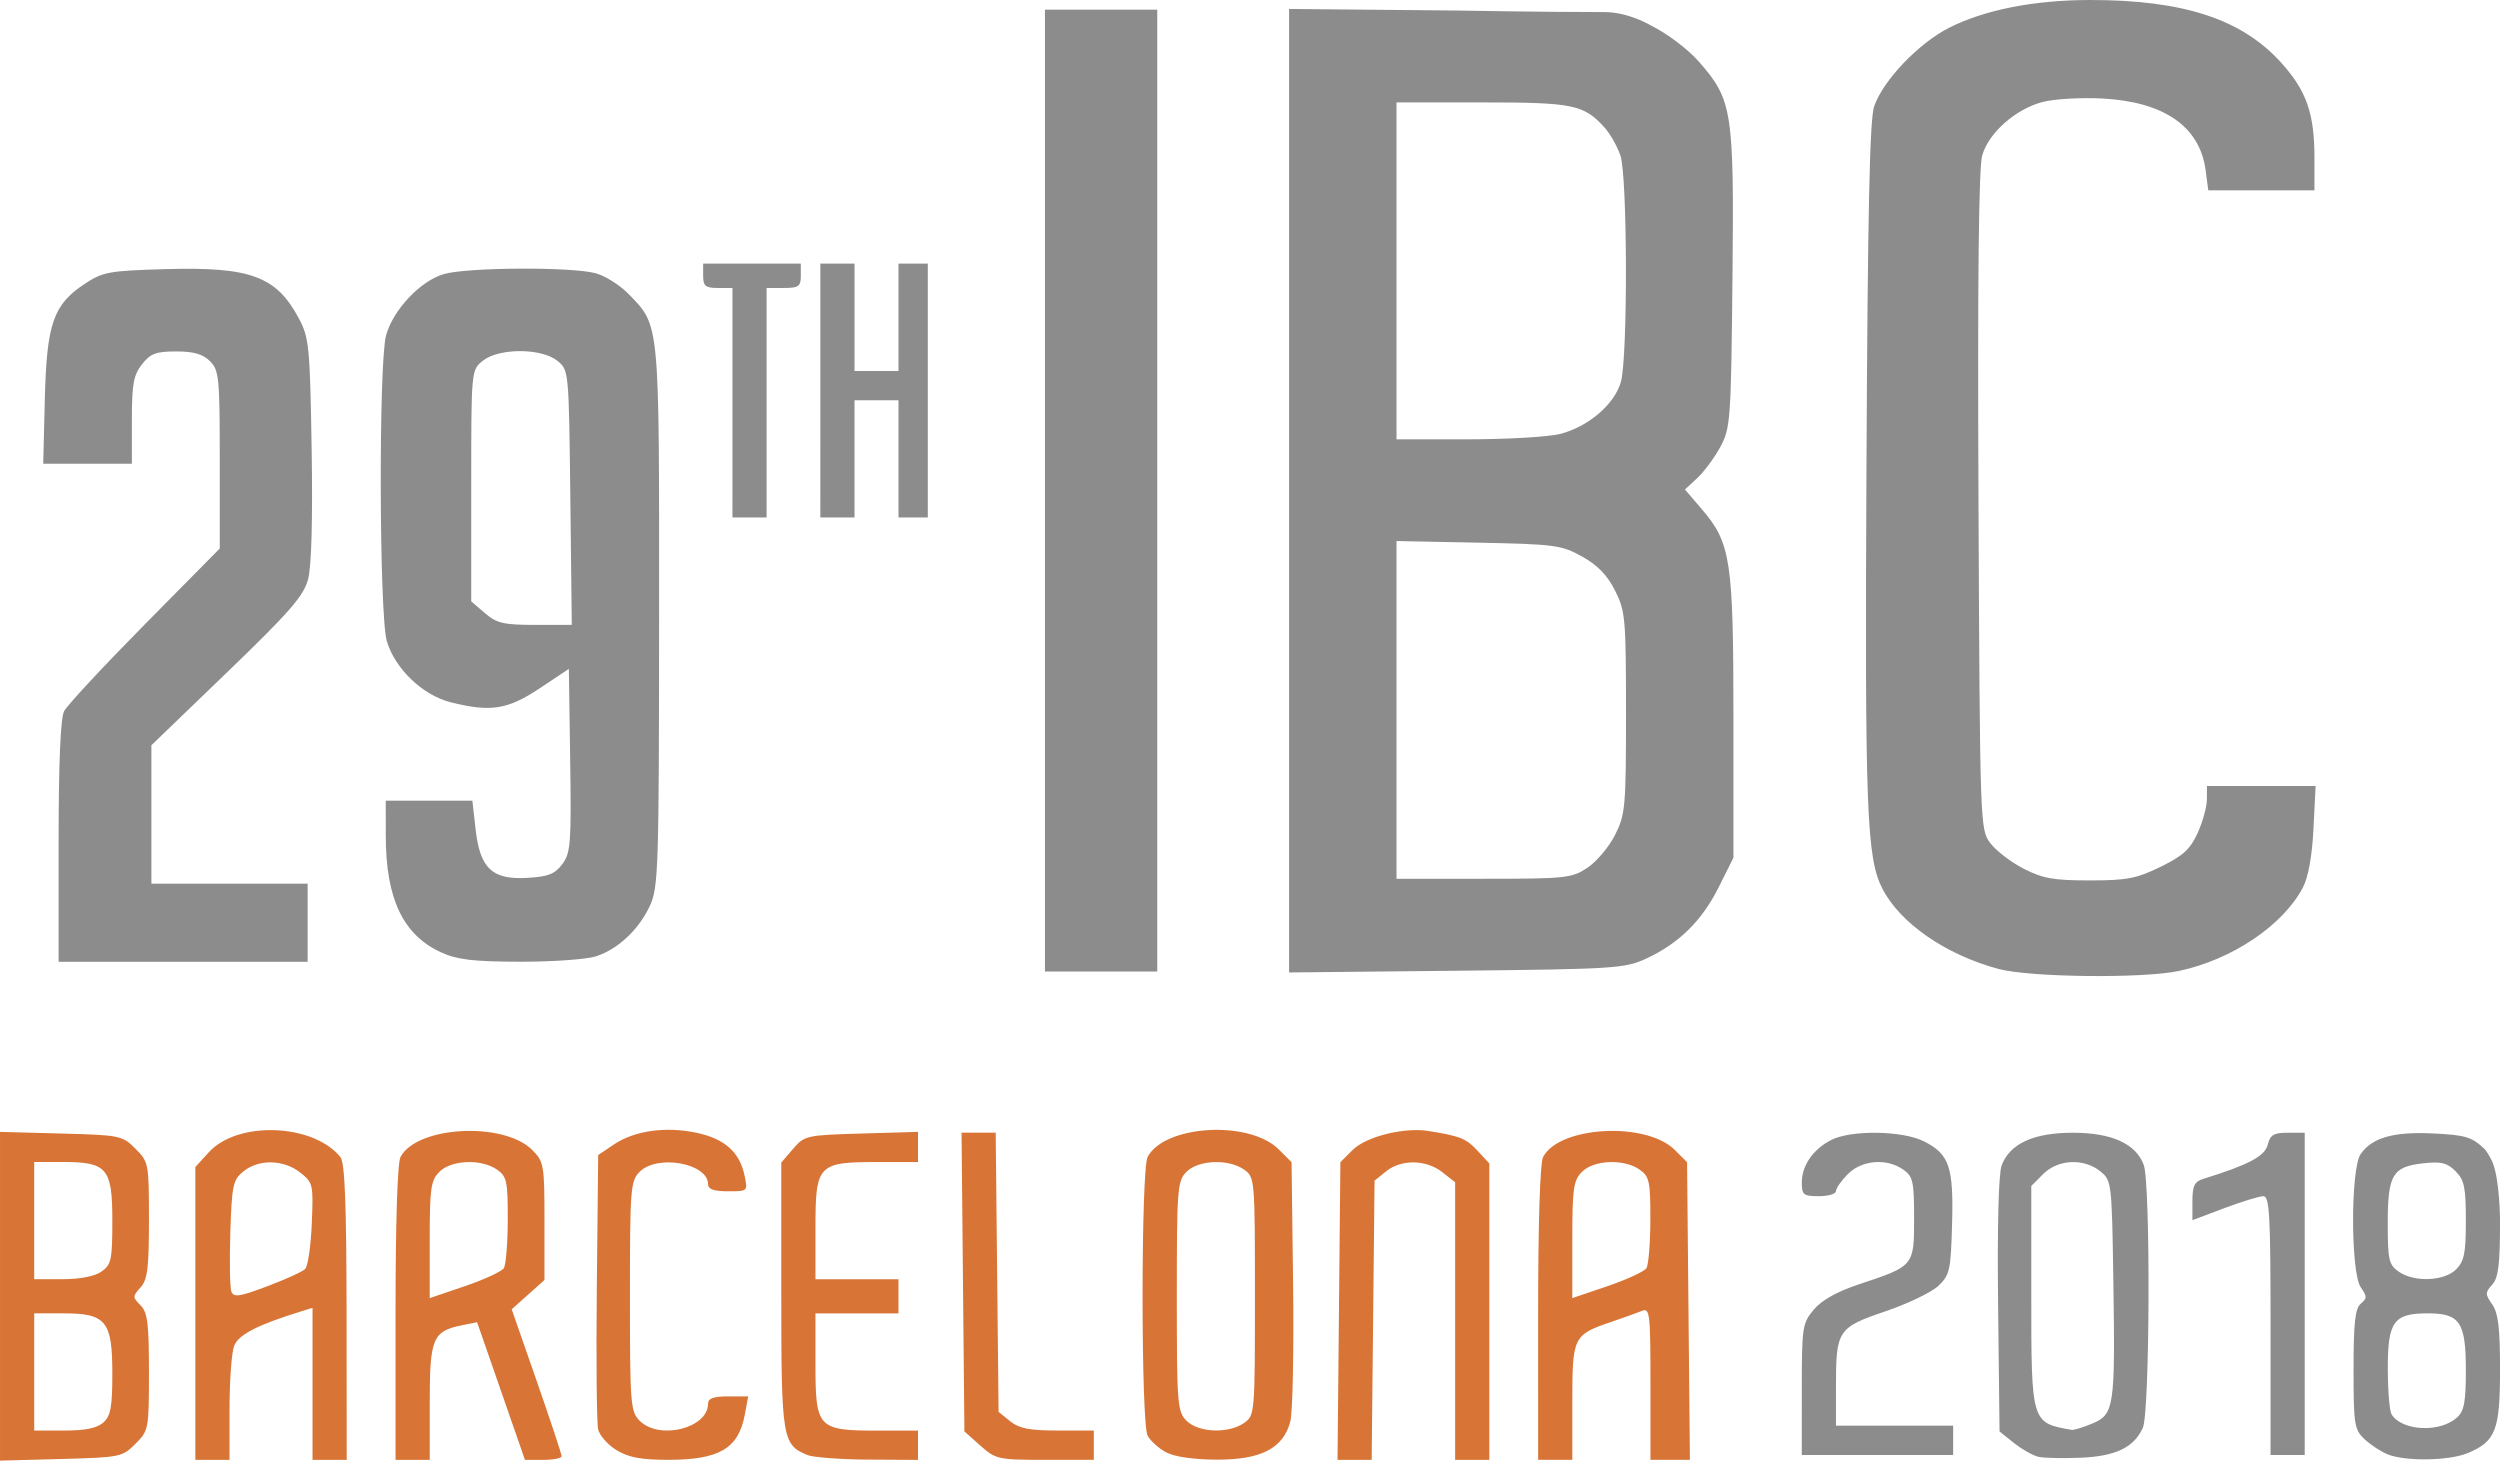 <?xml version="1.0" encoding="UTF-8" standalone="no"?>
<!-- Created with Inkscape (http://www.inkscape.org/) -->

<svg
   xmlns:dc="http://purl.org/dc/elements/1.1/"
   xmlns:cc="http://creativecommons.org/ns#"
   xmlns:rdf="http://www.w3.org/1999/02/22-rdf-syntax-ns#"
   xmlns:svg="http://www.w3.org/2000/svg"
   xmlns="http://www.w3.org/2000/svg"
   xmlns:sodipodi="http://sodipodi.sourceforge.net/DTD/sodipodi-0.dtd"
   xmlns:inkscape="http://www.inkscape.org/namespaces/inkscape"
   width="135.466mm"
   height="79.147mm"
   viewBox="0 0 135.466 79.147"
   version="1.1"
   id="svg8"
   inkscape:version="0.92.2 2405546, 2018-03-11"
   sodipodi:docname="ibc-logo.svg">
  <defs
     id="defs2" />
  <sodipodi:namedview
     id="base"
     pagecolor="#ffffff"
     bordercolor="#666666"
     borderopacity="1.0"
     inkscape:pageopacity="0.0"
     inkscape:pageshadow="2"
     inkscape:zoom="0.70710678"
     inkscape:cx="505.53367"
     inkscape:cy="86.9306"
     inkscape:document-units="mm"
     inkscape:current-layer="layer1"
     showgrid="false"
     fit-margin-top="0"
     fit-margin-left="0"
     fit-margin-right="0"
     fit-margin-bottom="0" />
  <g
     inkscape:label="Layer 1"
     inkscape:groupmode="layer"
     id="layer1"
     transform="translate(-38.912,-68.193)">
    <g
       id="g922"
       transform="translate(16.09,-74.087)">
      <path
         sodipodi:nodetypes="ccccsccssccccsscccscssscccssccscccccccccscccccccccccccsccscccsccccccscccsccccscccccccccssscscssccccccsccccccsscccccccsscccccccccccccccscccsccccccscccccsccscccccsccccccccccccccccccccccccsccsccccscccsccs"
         inkscape:connector-curvature="0"
         id="path852"
         d="m 22.823,212.52 v -8.907 l 3.302,0.088 c 3.203,0.085 3.324,0.11 4.035,0.821 0.718,0.719 0.733,0.796 0.733,3.875 0,2.606 -0.078,3.227 -0.458,3.647 -0.434,0.479 -0.434,0.53 0,0.963 0.383,0.383 0.458,0.975 0.458,3.617 0,3.099 -0.014,3.174 -0.733,3.893 -0.711,0.712 -0.832,0.736 -4.035,0.821 l -3.302,0.088 z m 5.602,6.838 c 0.395,-0.358 0.484,-0.843 0.484,-2.646 0,-2.85 -0.337,-3.266 -2.646,-3.266 h -1.587 v 3.175 3.175 h 1.633 c 1.148,0 1.776,-0.13 2.117,-0.438 z m -0.104,-8.176 c 0.533,-0.373 0.588,-0.633 0.588,-2.763 0,-2.846 -0.28,-3.175 -2.705,-3.175 h -1.529 v 3.175 3.175 h 1.529 c 0.955,0 1.749,-0.154 2.117,-0.412 z m 5.086,2.268 v -7.933 l 0.728,-0.799 c 1.56,-1.714 5.653,-1.564 7.135,0.262 0.237,0.292 0.325,2.513 0.331,8.401 l 0.008,8.004 h -0.926 -0.926 v -4.119 -4.119 l -0.595,0.184 c -2.383,0.736 -3.423,1.271 -3.654,1.878 -0.137,0.36 -0.249,1.896 -0.249,3.415 v 2.761 h -0.926 -0.926 z m 5.953,-2.411 c 0.146,-0.146 0.306,-1.253 0.357,-2.461 0.089,-2.126 0.069,-2.215 -0.631,-2.765 -0.897,-0.705 -2.241,-0.733 -3.069,-0.063 -0.573,0.464 -0.632,0.737 -0.715,3.318 -0.05,1.547 -0.024,2.987 0.058,3.2 0.125,0.325 0.438,0.278 1.942,-0.288 0.987,-0.371 1.913,-0.794 2.059,-0.94 z m 4.895,2.39 c 0,-4.916 0.103,-8.148 0.271,-8.461 0.898,-1.678 5.588,-1.923 7.137,-0.374 0.633,0.633 0.662,0.801 0.662,3.853 v 3.191 l -0.888,0.794 -0.888,0.794 1.353,3.881 c 0.744,2.135 1.352,3.97 1.351,4.08 -0.001,0.109 -0.448,0.198 -0.994,0.198 l -0.992,-5.3e-4 -1.296,-3.729 -1.296,-3.729 -0.803,0.161 c -1.604,0.321 -1.764,0.699 -1.764,4.164 v 3.134 h -0.926 -0.926 z m 5.868,-2.432 c 0.115,-0.181 0.211,-1.364 0.213,-2.629 0.004,-2.079 -0.052,-2.34 -0.584,-2.712 -0.843,-0.59 -2.47,-0.529 -3.116,0.117 -0.47,0.47 -0.529,0.882 -0.529,3.688 v 3.159 l 1.904,-0.647 c 1.047,-0.356 1.998,-0.796 2.113,-0.976 z m 6.111,9.865 c -0.469,-0.286 -0.919,-0.792 -1,-1.123 -0.081,-0.332 -0.114,-3.814 -0.073,-7.737 l 0.074,-7.133 0.853,-0.575 c 1.113,-0.75 2.814,-0.989 4.487,-0.63 1.518,0.326 2.322,1.042 2.59,2.308 0.182,0.859 0.181,0.86 -0.897,0.86 -0.764,0 -1.079,-0.112 -1.079,-0.382 0,-1.135 -2.744,-1.636 -3.704,-0.676 -0.499,0.499 -0.529,0.882 -0.529,6.747 0,5.865 0.03,6.248 0.529,6.747 1.064,1.064 3.704,0.404 3.704,-0.926 0,-0.288 0.297,-0.397 1.088,-0.397 h 1.088 l -0.185,0.992 c -0.343,1.836 -1.383,2.448 -4.16,2.446 -1.453,-7.9e-4 -2.143,-0.13 -2.784,-0.521 z m 10.34,0.26 c -1.359,-0.549 -1.417,-0.902 -1.417,-8.645 v -7.202 l 0.638,-0.742 c 0.621,-0.722 0.721,-0.745 3.704,-0.831 l 3.066,-0.089 v 0.817 0.817 h -2.19 c -3.243,0 -3.366,0.131 -3.366,3.587 v 2.763 h 2.249 2.249 v 0.926 0.926 h -2.249 -2.249 v 2.763 c 0,3.456 0.123,3.587 3.366,3.587 h 2.19 v 0.794 0.794 l -2.712,-0.017 c -1.492,-0.009 -2.967,-0.12 -3.279,-0.246 z m 9.369,-0.509 -0.864,-0.772 -0.077,-8.092 -0.077,-8.092 h 0.925 0.925 l 0.078,7.564 0.078,7.564 0.625,0.505 c 0.489,0.396 1.05,0.505 2.58,0.505 h 1.955 v 0.794 0.794 h -2.642 c -2.545,0 -2.673,-0.028 -3.506,-0.772 z m 10.057,0.359 c -0.397,-0.215 -0.843,-0.619 -0.992,-0.898 -0.366,-0.684 -0.365,-14.424 0.001,-15.108 0.929,-1.735 5.509,-1.996 7.102,-0.405 l 0.696,0.695 0.083,6.575 c 0.045,3.616 -0.022,6.977 -0.149,7.469 -0.378,1.46 -1.589,2.087 -4.008,2.074 -1.255,-0.007 -2.283,-0.158 -2.732,-0.402 z m 4.234,-1.587 c 0.58,-0.406 0.588,-0.496 0.588,-6.864 0,-6.368 -0.008,-6.458 -0.588,-6.864 -0.843,-0.59 -2.47,-0.529 -3.116,0.117 -0.499,0.499 -0.529,0.882 -0.529,6.747 0,5.865 0.03,6.248 0.529,6.747 0.646,0.646 2.273,0.708 3.116,0.117 z m 5.141,-6.065 0.077,-8.064 0.662,-0.661 c 0.725,-0.724 2.782,-1.242 4.101,-1.032 1.729,0.276 2.053,0.406 2.668,1.07 l 0.639,0.689 v 8.031 8.031 h -0.926 -0.926 v -7.521 -7.521 l -0.697,-0.548 c -0.872,-0.686 -2.226,-0.705 -3.044,-0.043 l -0.625,0.505 -0.078,7.564 -0.078,7.564 h -0.925 -0.925 z m 10.793,0.109 c 0,-4.916 0.103,-8.148 0.271,-8.461 0.898,-1.677 5.587,-1.923 7.137,-0.374 l 0.662,0.661 0.077,8.064 0.077,8.064 h -1.069 -1.069 v -4.129 c 0,-3.828 -0.034,-4.116 -0.463,-3.941 -0.255,0.104 -0.999,0.371 -1.654,0.594 -2.072,0.706 -2.117,0.797 -2.117,4.342 v 3.134 h -0.926 -0.926 z m 5.868,-2.432 c 0.115,-0.181 0.211,-1.364 0.213,-2.629 0.004,-2.079 -0.052,-2.34 -0.584,-2.712 -0.843,-0.59 -2.47,-0.529 -3.116,0.117 -0.47,0.47 -0.529,0.882 -0.529,3.688 v 3.159 l 1.904,-0.647 c 1.047,-0.356 1.998,-0.796 2.113,-0.976 z"
         style="fill:#d87435;fill-opacity:1;stroke-width:0.265" />
      <path
         sodipodi:nodetypes="cccccsccccccccscsccccscccccssccsccccsscccssccscssccscsssscccccscccccccsssccsscscccccscssccccsccccccccccscccccccccccccccccccccccscccccccsccsccccccsccccccsccccccscccsccscscscscscccccccccscccccccccscccccsccscccccccccsccccsscsccscsccsscccssccccccccccccccccccccccccccccccc"
         style="fill:#8c8c8c;fill-opacity:1;stroke-width:0.265"
         d="m 133.277,221.22 c -0.296,-0.067 -0.892,-0.404 -1.323,-0.748 l -0.784,-0.625 -0.078,-6.855 c -0.048,-4.224 0.025,-7.128 0.192,-7.566 0.448,-1.178 1.733,-1.767 3.855,-1.767 2.105,0 3.407,0.588 3.843,1.735 0.376,0.989 0.335,13.415 -0.047,14.254 -0.488,1.071 -1.47,1.542 -3.383,1.622 -0.955,0.04 -1.978,0.018 -2.274,-0.05 z m 2.913,-1.8 c 1.192,-0.498 1.249,-0.883 1.148,-7.651 -0.081,-5.429 -0.092,-5.522 -0.707,-6.019 -0.891,-0.721 -2.292,-0.655 -3.092,0.144 l -0.649,0.649 v 5.906 c 0,6.941 -0.004,6.929 2.191,7.311 0.114,0.02 0.613,-0.134 1.109,-0.341 z m 16.015,1.667 c -0.364,-0.145 -0.929,-0.515 -1.257,-0.823 -0.554,-0.521 -0.595,-0.782 -0.595,-3.788 0,-2.529 0.085,-3.299 0.392,-3.554 0.346,-0.287 0.346,-0.391 0,-0.885 -0.554,-0.791 -0.558,-6.437 -0.006,-7.226 0.625,-0.893 1.795,-1.222 3.96,-1.112 1.757,0.089 2.069,0.187 2.785,0.873 0,0 0.247,0.331 0.393,0.673 0.398,0.932 0.413,3.138 0.413,3.138 0,2.414 -0.087,3.135 -0.423,3.506 -0.388,0.429 -0.388,0.518 0,1.072 0.326,0.465 0.423,1.277 0.423,3.529 0,3.288 -0.234,3.894 -1.746,4.526 -1.011,0.422 -3.363,0.461 -4.339,0.072 z m 3.753,-1.996 c 0.388,-0.351 0.48,-0.843 0.48,-2.556 0,-2.613 -0.319,-3.089 -2.071,-3.089 -1.845,0 -2.163,0.445 -2.159,3.018 0.002,1.178 0.095,2.285 0.206,2.459 0.575,0.905 2.621,1.002 3.543,0.167 z m -0.049,-8.026 c 0.441,-0.441 0.529,-0.882 0.529,-2.646 0,-1.803 -0.083,-2.2 -0.56,-2.677 -0.459,-0.459 -0.778,-0.536 -1.77,-0.424 -1.649,0.186 -1.903,0.622 -1.903,3.268 0,1.956 0.061,2.226 0.588,2.595 0.843,0.59 2.47,0.529 3.116,-0.117 z m -35.454,6.503 c 0,-3.389 0.03,-3.587 0.652,-4.327 0.432,-0.513 1.259,-0.976 2.447,-1.37 2.986,-0.99 2.986,-0.99 2.986,-3.575 0,-2.002 -0.059,-2.27 -0.588,-2.64 -0.897,-0.628 -2.236,-0.522 -2.996,0.238 -0.357,0.357 -0.649,0.774 -0.649,0.926 0,0.152 -0.417,0.277 -0.926,0.277 -0.836,0 -0.926,-0.071 -0.926,-0.735 0,-0.924 0.602,-1.798 1.59,-2.309 1.067,-0.552 3.86,-0.514 5.02,0.068 1.385,0.694 1.619,1.381 1.533,4.492 -0.069,2.493 -0.127,2.756 -0.736,3.338 -0.364,0.347 -1.656,0.97 -2.872,1.384 -2.593,0.883 -2.684,1.022 -2.684,4.099 v 2.099 h 3.175 3.175 v 0.794 0.794 h -4.101 -4.101 z m 25.4,-3.46 c 0,-6.008 -0.056,-7.011 -0.391,-7.011 -0.215,0 -1.167,0.292 -2.117,0.65 l -1.726,0.65 v -1.029 c 0,-0.836 0.112,-1.063 0.595,-1.212 2.435,-0.752 3.329,-1.225 3.484,-1.845 0.135,-0.537 0.326,-0.652 1.085,-0.652 h 0.921 v 8.731 8.731 h -0.926 -0.926 z M 131.107,194.782 c -2.847,-0.767 -5.313,-2.469 -6.277,-4.333 -0.866,-1.674 -0.962,-4.201 -0.871,-22.919 0.067,-13.742 0.174,-18.76 0.415,-19.48 0.466,-1.39 2.407,-3.428 4.063,-4.266 1.922,-0.972 4.601,-1.501 7.627,-1.504 5.073,-0.005 8.247,1.037 10.379,3.409 1.365,1.518 1.791,2.744 1.791,5.148 v 1.755 h -2.876 -2.876 l -0.148,-1.102 c -0.316,-2.358 -2.254,-3.698 -5.6,-3.872 -1.17,-0.061 -2.635,0.026 -3.255,0.194 -1.463,0.395 -2.893,1.666 -3.248,2.887 -0.19,0.653 -0.255,6.741 -0.202,18.742 0.079,17.59 0.085,17.782 0.636,18.519 0.306,0.41 1.117,1.034 1.802,1.386 1.042,0.536 1.629,0.641 3.584,0.641 2.022,0 2.542,-0.1 3.848,-0.739 1.216,-0.595 1.606,-0.951 2.005,-1.83 0.273,-0.6 0.498,-1.419 0.501,-1.819 l 0.006,-0.728 h 2.943 2.943 l -0.116,2.315 c -0.075,1.487 -0.281,2.627 -0.575,3.189 -1.078,2.051 -3.851,3.914 -6.728,4.52 -1.973,0.416 -8.072,0.345 -9.773,-0.113 z M 79.444,168.864 v -26.061 h 3.043 3.043 v 26.061 26.061 H 82.486 79.444 Z m 13.229,0.005 v -26.104 l 9.062,0.085 c 0,0 4.622,0.085 8.037,0.085 1.322,0 2.537,0.742 2.537,0.742 0.847,0.416 1.976,1.269 2.565,1.939 1.824,2.073 1.916,2.662 1.824,11.784 -0.077,7.628 -0.109,8.077 -0.65,9.083 -0.313,0.582 -0.874,1.343 -1.246,1.69 l -0.677,0.632 0.922,1.077 c 1.561,1.823 1.703,2.77 1.703,11.292 v 7.583 l -0.806,1.613 c -0.906,1.813 -2.164,3.046 -3.943,3.864 -1.133,0.521 -1.74,0.559 -10.266,0.647 l -9.062,0.093 V 168.869 Z m 16.167,20.432 c 0.494,-0.329 1.167,-1.128 1.494,-1.776 0.56,-1.108 0.595,-1.502 0.595,-6.623 0,-5.12 -0.035,-5.514 -0.595,-6.625 -0.417,-0.827 -0.951,-1.378 -1.786,-1.842 -1.114,-0.619 -1.476,-0.667 -5.622,-0.75 l -4.432,-0.088 v 9.15 9.15 h 4.723 c 4.462,0 4.773,-0.033 5.622,-0.597 z m -1.499,-23.503 c 1.542,-0.388 2.975,-1.613 3.313,-2.833 0.376,-1.355 0.356,-11.113 -0.026,-12.252 -0.166,-0.495 -0.553,-1.179 -0.86,-1.52 -1.123,-1.247 -1.692,-1.364 -6.631,-1.364 h -4.643 v 9.128 9.128 h 3.852 c 2.118,0 4.366,-0.13 4.995,-0.288 z m -81.343,22.099 c 0,-4.269 0.102,-6.698 0.296,-7.078 0.163,-0.318 2.127,-2.432 4.366,-4.698 l 4.07,-4.12 v -4.81 c 0,-4.457 -0.039,-4.849 -0.529,-5.339 -0.386,-0.386 -0.882,-0.529 -1.833,-0.529 -1.093,0 -1.392,0.113 -1.852,0.697 -0.461,0.586 -0.548,1.07 -0.548,3.043 v 2.346 h -2.402 -2.402 l 0.087,-3.506 c 0.101,-4.082 0.458,-5.116 2.159,-6.241 0.983,-0.65 1.315,-0.711 4.369,-0.799 4.635,-0.133 6.028,0.386 7.252,2.699 0.539,1.019 0.589,1.534 0.678,7.066 0.062,3.828 -0.008,6.355 -0.195,7.051 -0.242,0.898 -0.996,1.763 -4.39,5.034 l -4.098,3.949 v 3.75 3.75 h 4.233 4.233 v 2.117 2.117 h -6.747 -6.747 z m 20.739,5.994 c -2.071,-0.94 -3.008,-2.903 -3.011,-6.307 l -0.002,-1.918 h 2.347 2.347 l 0.175,1.55 c 0.241,2.128 0.898,2.744 2.81,2.632 1.131,-0.066 1.49,-0.208 1.891,-0.748 0.45,-0.605 0.489,-1.124 0.424,-5.621 l -0.072,-4.954 -1.587,1.056 c -1.737,1.155 -2.65,1.297 -4.82,0.751 -1.512,-0.381 -3.008,-1.81 -3.455,-3.302 -0.416,-1.387 -0.449,-15.113 -0.041,-16.584 0.381,-1.373 1.845,-2.931 3.111,-3.31 1.254,-0.376 6.958,-0.407 8.259,-0.046 0.516,0.143 1.313,0.649 1.773,1.123 1.694,1.751 1.656,1.345 1.65,17.457 -0.005,13.672 -0.038,14.696 -0.496,15.685 -0.599,1.293 -1.712,2.341 -2.911,2.742 -0.495,0.165 -2.34,0.298 -4.101,0.295 -2.553,-0.005 -3.422,-0.106 -4.291,-0.5 z m 6.989,-24.653 c -0.079,-6.892 -0.08,-6.904 -0.703,-7.408 -0.863,-0.698 -3.18,-0.698 -4.042,5.5e-4 -0.625,0.506 -0.625,0.506 -0.625,6.77 v 6.264 l 0.742,0.638 c 0.642,0.552 1.011,0.638 2.725,0.638 h 1.982 z m 8.785,-5.136 v -6.218 h -0.794 c -0.67,0 -0.794,-0.103 -0.794,-0.661 v -0.661 h 2.646 2.646 v 0.661 c 0,0.58 -0.115,0.661 -0.926,0.661 H 64.362 v 6.218 6.218 h -0.926 -0.926 z m 4.763,-0.661 v -6.879 h 0.926 0.926 v 2.91 2.91 h 1.191 1.191 v -2.91 -2.91 h 0.794 0.794 v 6.879 6.879 h -0.794 -0.794 v -3.175 -3.175 H 70.316 69.125 v 3.175 3.175 h -0.926 -0.926 z"
         id="path918"
         inkscape:connector-curvature="0" />
    </g>
  </g>
</svg>
